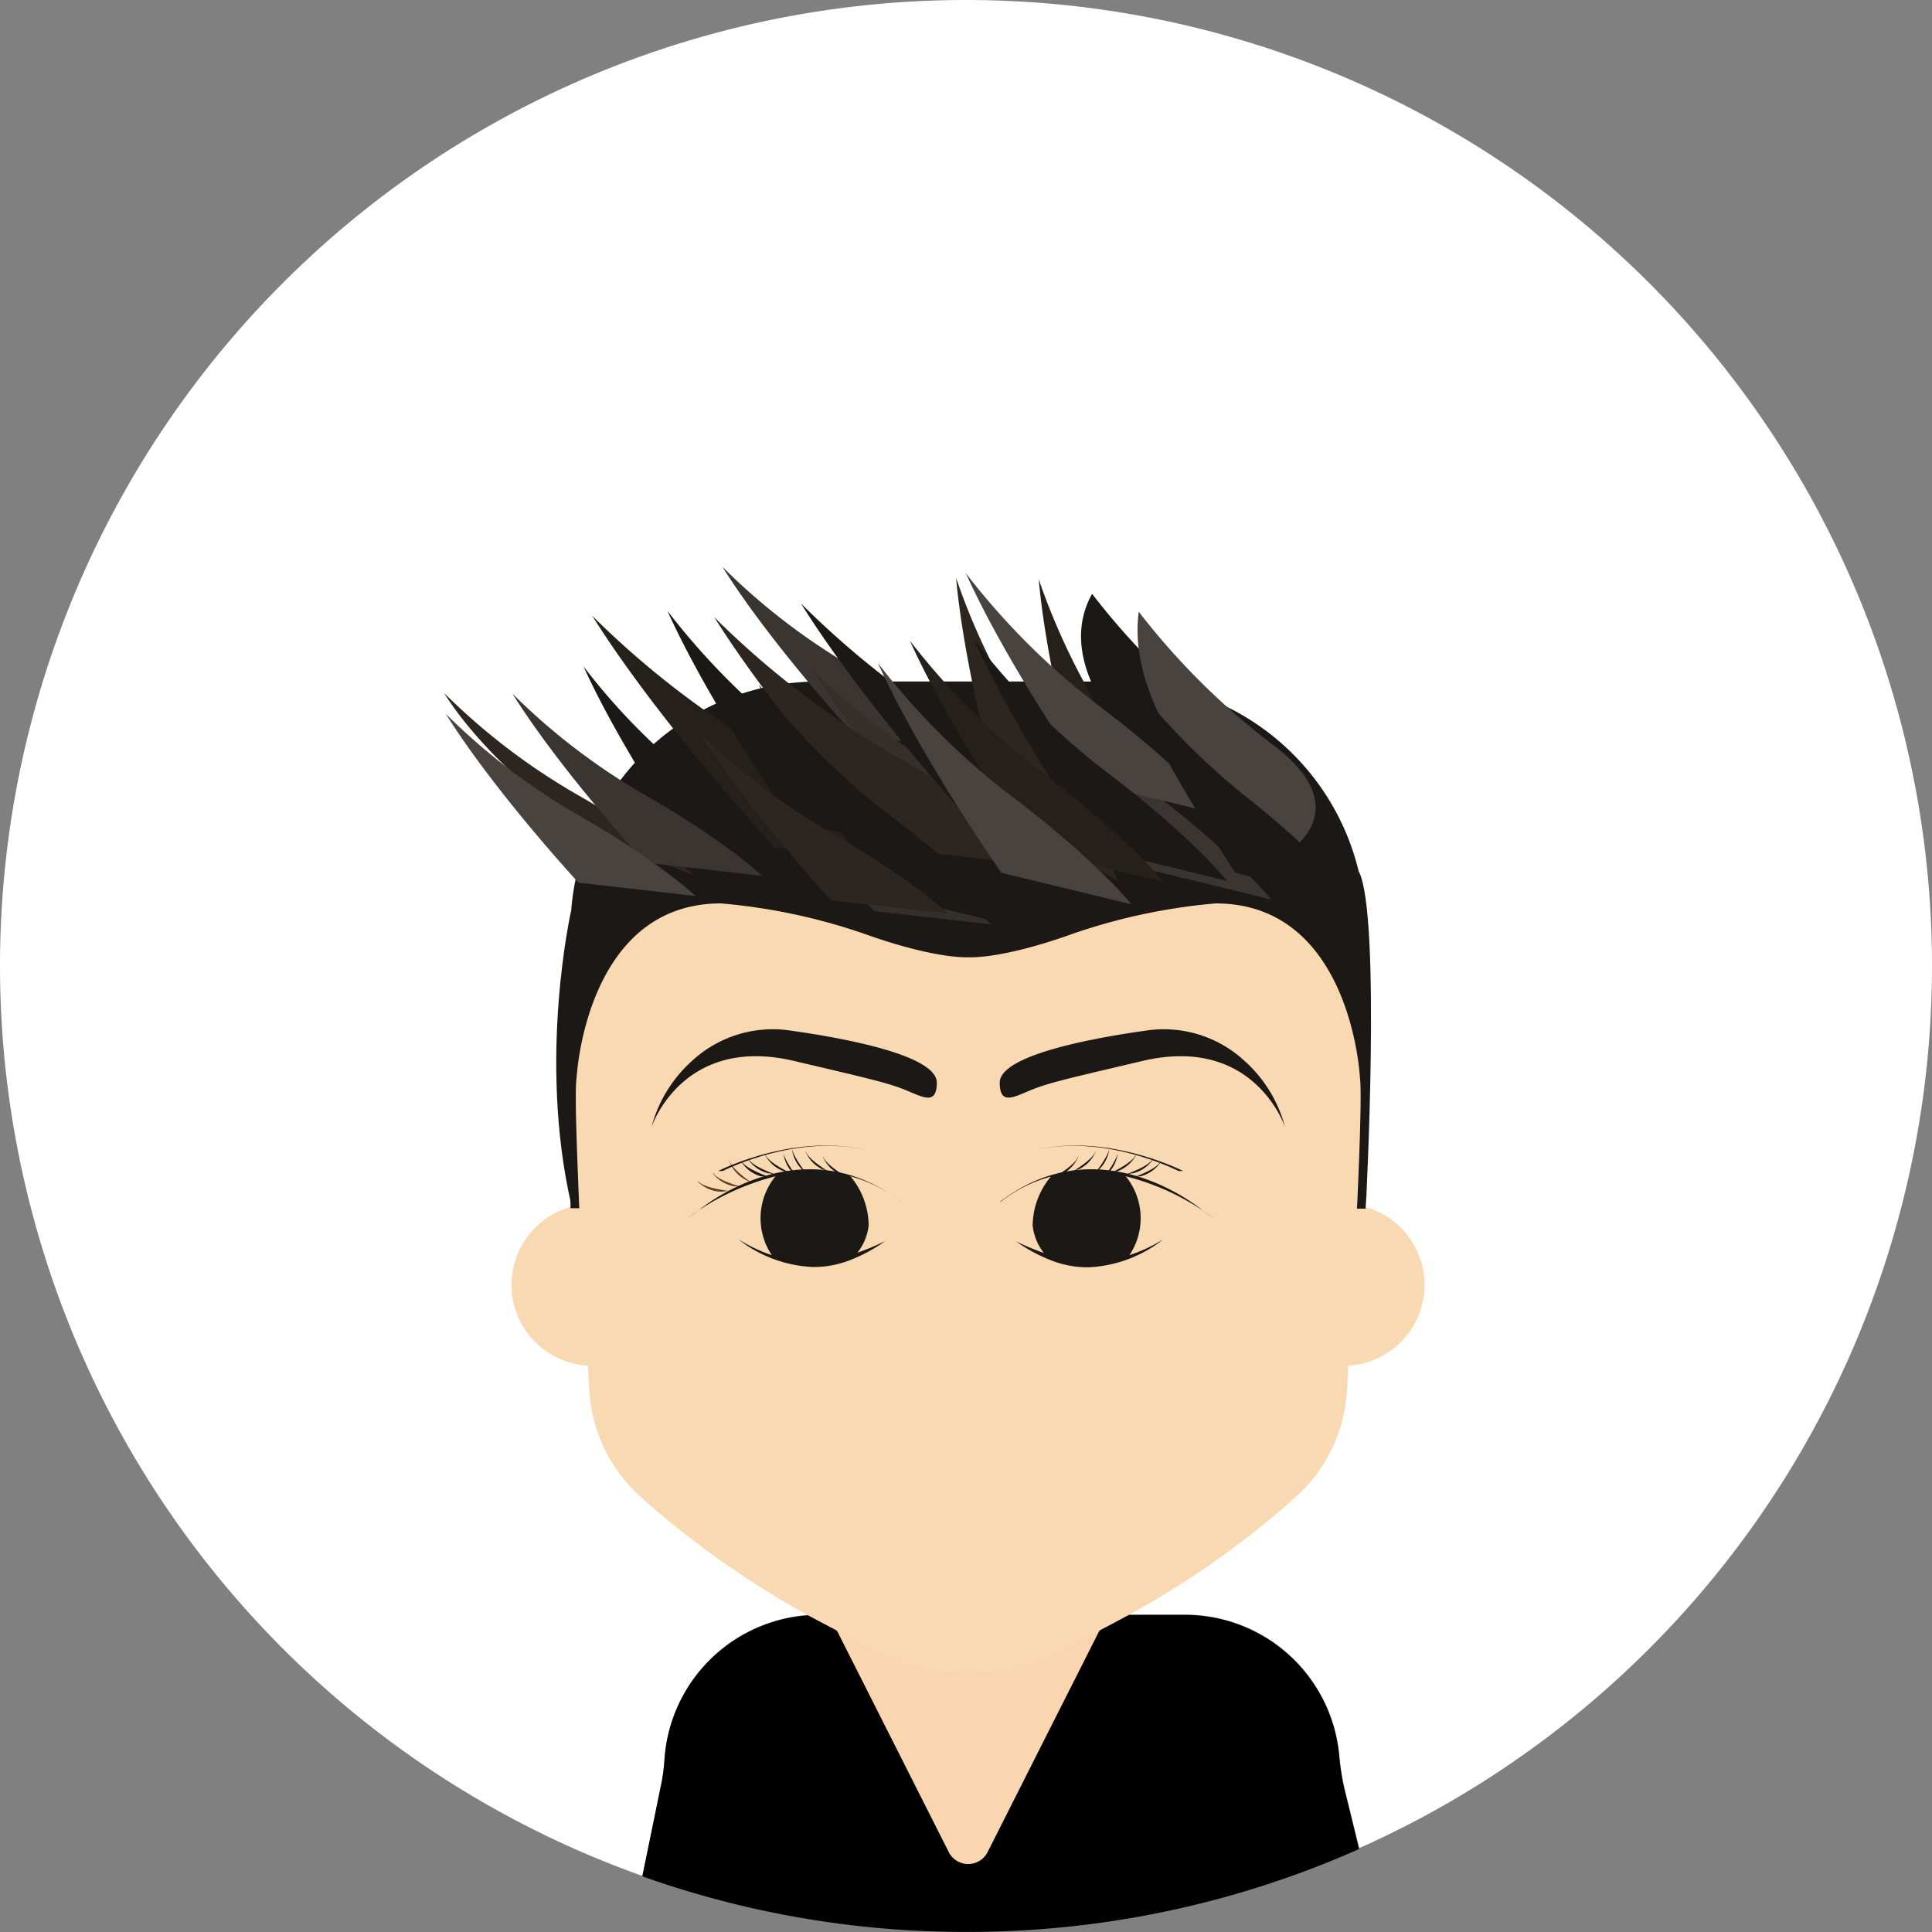 <svg id="Layer_1" data-name="Layer 1" xmlns="http://www.w3.org/2000/svg" viewBox="0 0 199.57 199.57"><rect x="0" y="0" width="199.57" height="199.57" fill="#808080" stroke="none"/><defs><style>.cls-1{fill:#fff;}.cls-2{fill:#603f26;}.cls-3{fill:#f9d6af;}.cls-4{fill:#f9d9b2;}.cls-5{fill:#1c1815;}.cls-6{fill:#2d251f;}.cls-7{fill:#3a3531;}.cls-8{fill:#49433f;}.cls-9{fill:#352f2a;}.cls-10{fill:#26201b;}</style></defs><title>MARCIA-VETOR</title><path class="cls-1" d="M100.22,0h0A99.78,99.78,0,0,0,.43,99.78h0a99.82,99.82,0,0,0,66.36,94l1.93-9.41a17.92,17.92,0,0,0,.35-2.54,16,16,0,0,1,16-15.05h37.76a16,16,0,0,1,15.94,14.47,24.79,24.79,0,0,0,.56,3.54l1.5,6.12A99.8,99.8,0,0,0,200,99.79h0A99.78,99.78,0,0,0,100.22,0Z" transform="translate(-0.43)"/><path d="M138.76,181.29a16,16,0,0,0-15.94-14.47H85.06a16,16,0,0,0-16,15.05,17.92,17.92,0,0,1-.35,2.54l-1.93,9.41a99.6,99.6,0,0,0,33.43,5.74h0A99.43,99.43,0,0,0,140.82,191l-1.5-6.12A24.79,24.79,0,0,1,138.76,181.29Z" transform="translate(-0.43)"/><path class="cls-2" d="M120.86,122.54l0.12,0a3.57,3.57,0,0,0,2.17-1.28l0-.1c-0.42.78-2.94,1.45-3,1.46Z" transform="translate(-0.43)"/><path class="cls-2" d="M119.79,121.88l0.1-.06a3.57,3.57,0,0,0,1.62-1.93v-0.1c-0.13.88-2.29,2.35-2.3,2.35Z" transform="translate(-0.43)"/><path class="cls-2" d="M122.25,123.1h0.12a3.57,3.57,0,0,0,2.33-1l0-.09c-0.53.71-3.11,1-3.13,1Z" transform="translate(-0.43)"/><path d="M90.33,168.52" transform="translate(-0.43)"/><path class="cls-3" d="M102.44,191.33a2.25,2.25,0,0,1-4,0l-5.92-11.73-7.93-15.7h31.7l-7.93,15.7Z" transform="translate(-0.43)"/><path class="cls-4" d="M147.58,132.71a8.36,8.36,0,0,0-7-8.23c0.32-6.81.51-12.66,0.32-14,0,0-.94-17.92-14.9-17.92A61.18,61.18,0,0,0,111.2,95.7c-7.46,2.67-10.76,2.42-10.76,2.42s-3.3.26-10.76-2.42a61.18,61.18,0,0,0-14.81-3.14c-14,0-14.9,17.92-14.9,17.92-0.19,1.34,0,7.19.31,14a8.35,8.35,0,0,0,.88,16.58l0.15,2.61a16,16,0,0,0,5.35,11A93.21,93.21,0,0,0,84,166.91c2.82,1.51,5.18,2.74,7.15,3.74a20.46,20.46,0,0,0,18.56,0c2-1,4.33-2.23,7.15-3.74a93.21,93.21,0,0,0,17.35-12.22,16,16,0,0,0,5.35-11l0.15-2.62A8.36,8.36,0,0,0,147.58,132.71Z" transform="translate(-0.43)"/><path class="cls-2" d="M76.39,122.54l-0.12,0a3.57,3.57,0,0,1-2.17-1.28l0-.1c0.42,0.78,2.94,1.45,3,1.46Z" transform="translate(-0.43)"/><path class="cls-2" d="M77.46,121.88l-0.1-.06a3.57,3.57,0,0,1-1.62-1.93v-0.1c0.13,0.88,2.29,2.35,2.3,2.35Z" transform="translate(-0.43)"/><path class="cls-2" d="M75,123.1H74.88a3.57,3.57,0,0,1-2.33-1l0-.09c0.53,0.71,3.11,1,3.13,1Z" transform="translate(-0.43)"/><path class="cls-5" d="M67.73,116.42s3.16-9.57,14.76-6.82c6.43,1.52,9.26,2.15,11,2.81,2.05,0.77,3.64,1.93,3.71-.45q0-.06,0-0.12c0-2.86-9.68-4.63-15.3-5.41a12.28,12.28,0,0,0-10,3.17A13.93,13.93,0,0,0,67.73,116.42Z" transform="translate(-0.43)"/><path class="cls-5" d="M133.17,116.42s-3.16-9.57-14.76-6.82c-6.43,1.52-9.26,2.15-11,2.81-2.05.77-3.64,1.93-3.71-.45q0-.06,0-0.12c0-2.86,9.68-4.63,15.3-5.41a12.28,12.28,0,0,1,10,3.17A13.93,13.93,0,0,1,133.17,116.42Z" transform="translate(-0.43)"/><path class="cls-5" d="M93.56,124.18c-10.4-8.06-20.83.74-20.95,0.84l-1.24.88a25.57,25.57,0,0,1,9.16-4.39,6.86,6.86,0,0,0-.38,8.14A16.21,16.21,0,0,1,76.68,128h0a13.41,13.41,0,0,0,7.76,2.88,10.32,10.32,0,0,0,3.71-.68h0a16.29,16.29,0,0,0,3.72-2h0A26.39,26.39,0,0,1,89,129.4a5.57,5.57,0,0,0,1.16-2.83,8,8,0,0,0-1.88-5.06,14.41,14.41,0,0,1,5.15,2.58Z" transform="translate(-0.43)"/><path class="cls-5" d="M91.32,119.21h0c-7.91-2.72-16.63,1.71-16.71,1.75h0.48C75.17,120.92,83.62,116.56,91.32,119.21Z" transform="translate(-0.43)"/><path class="cls-5" d="M79.15,121.51l-0.12,0A3.57,3.57,0,0,1,77,120l0-.1c0.36,0.81,2.83,1.65,2.84,1.66Z" transform="translate(-0.43)"/><path class="cls-5" d="M79.92,121.2l-0.12,0a3.57,3.57,0,0,1-2.08-1.43l0-.1c0.36,0.81,2.83,1.65,2.84,1.66Z" transform="translate(-0.43)"/><path class="cls-5" d="M87.34,121.34l-0.11,0a3.57,3.57,0,0,1-1.77-1.8v-0.1c0.2,0.86,2.46,2.16,2.47,2.17Z" transform="translate(-0.43)"/><path class="cls-5" d="M85.54,120.81l-0.11,0a3.57,3.57,0,0,1-1.77-1.8v-0.1c0.2,0.86,2.46,2.16,2.47,2.17Z" transform="translate(-0.43)"/><path class="cls-5" d="M83.3,120.82l-0.08-.08a3.57,3.57,0,0,1-1-2.31l0-.09c-0.12.88,1.53,2.89,1.54,2.91Z" transform="translate(-0.43)"/><path class="cls-5" d="M82.42,121.26l-0.08-.08a3.57,3.57,0,0,1-1-2.31l0-.09c-0.12.88,1.53,2.89,1.54,2.91Z" transform="translate(-0.43)"/><path class="cls-5" d="M81.54,121l-0.11,0a3.57,3.57,0,0,1-1.93-1.63v-0.1c0.28,0.84,2.65,1.93,2.66,1.93Z" transform="translate(-0.43)"/><path class="cls-5" d="M103.69,124.18c10.4-8.06,20.83.74,20.95,0.84l1.24,0.88a25.57,25.57,0,0,0-9.16-4.39,6.86,6.86,0,0,1,.38,8.14,16.21,16.21,0,0,0,3.48-1.62h0a13.41,13.41,0,0,1-7.76,2.88,10.32,10.32,0,0,1-3.71-.68h0a16.29,16.29,0,0,1-3.72-2h0a26.39,26.39,0,0,0,2.87,1.2,5.57,5.57,0,0,1-1.16-2.83,8,8,0,0,1,1.88-5.06,14.41,14.41,0,0,0-5.15,2.58Z" transform="translate(-0.43)"/><path class="cls-5" d="M105.93,119.21h0c7.91-2.72,16.63,1.71,16.71,1.75h-0.48C122.08,120.92,113.63,116.56,105.93,119.21Z" transform="translate(-0.43)"/><path class="cls-5" d="M118.1,121.51l0.12,0a3.57,3.57,0,0,0,2.08-1.43l0-.1c-0.36.81-2.83,1.65-2.84,1.66Z" transform="translate(-0.43)"/><path class="cls-5" d="M117.33,121.2l0.12,0a3.57,3.57,0,0,0,2.08-1.43l0-.1c-0.36.81-2.83,1.65-2.84,1.66Z" transform="translate(-0.43)"/><path class="cls-5" d="M109.91,121.34l0.11,0a3.57,3.57,0,0,0,1.77-1.8v-0.1c-0.2.86-2.46,2.16-2.47,2.17Z" transform="translate(-0.43)"/><path class="cls-5" d="M111.71,120.81l0.11,0a3.57,3.57,0,0,0,1.77-1.8v-0.1c-0.2.86-2.46,2.16-2.47,2.17Z" transform="translate(-0.43)"/><path class="cls-5" d="M113.95,120.82l0.08-.08a3.57,3.57,0,0,0,1-2.31l0-.09c0.12,0.88-1.53,2.89-1.54,2.91Z" transform="translate(-0.43)"/><path class="cls-5" d="M114.83,121.26l0.08-.08a3.57,3.57,0,0,0,1-2.31l0-.09c0.12,0.88-1.53,2.89-1.54,2.91Z" transform="translate(-0.43)"/><path class="cls-5" d="M115.71,121l0.11,0a3.57,3.57,0,0,0,1.93-1.63v-0.1c-0.28.84-2.65,1.93-2.66,1.93Z" transform="translate(-0.43)"/><path class="cls-5" d="M60,111.24s0.94-17.92,14.9-17.92a61.18,61.18,0,0,1,14.81,3.14c7.46,2.67,10.76,2.42,10.76,2.42s3.3,0.26,10.76-2.42A61.18,61.18,0,0,1,126,93.32c14,0,14.9,17.92,14.9,17.92,0.19,1.31,0,7-.3,13.61h0.89V96a25.6,25.6,0,0,0-25.6-25.6H85A25.6,25.6,0,0,0,59.36,96v28.81h0.91C60,118.22,59.78,112.55,60,111.24Z" transform="translate(-0.43)"/><path class="cls-5" d="M71.93,88S64.7,77.66,60.7,68.83a66.54,66.54,0,0,0,12.24,12.3C80.57,87,83.7,91,83.7,91" transform="translate(-0.43)"/><path class="cls-6" d="M61.6,86.43S51.46,79.79,46.3,71.58A66.54,66.54,0,0,0,60.1,82.11c8.35,4.79,12,8.29,12,8.29" transform="translate(-0.43)"/><path class="cls-7" d="M67.08,89.1s-8.56-9.24-13.72-17.45a66.54,66.54,0,0,0,13.8,10.53c8.35,4.79,12,8.29,12,8.29" transform="translate(-0.43)"/><path class="cls-8" d="M60.19,91.18s-8.56-9.24-13.72-17.45a66.54,66.54,0,0,0,13.8,10.53c8.35,4.79,12,8.29,12,8.29" transform="translate(-0.43)"/><path class="cls-7" d="M88.77,76s-8.56-9.24-13.72-17.45A66.54,66.54,0,0,0,88.85,69.1c8.35,4.79,12,8.29,12,8.29" transform="translate(-0.43)"/><path class="cls-9" d="M98,86.54S89.4,77.3,84.24,69.09A66.54,66.54,0,0,0,98,79.62c8.35,4.79,12,8.29,12,8.29" transform="translate(-0.43)"/><path class="cls-9" d="M90.75,94.12S82.19,84.88,77,76.67A66.54,66.54,0,0,0,90.83,87.2c8.35,4.79,12,8.29,12,8.29" transform="translate(-0.43)"/><path class="cls-10" d="M80.44,87.56S68.68,74.88,61.6,63.6A91.38,91.38,0,0,0,80.55,78.06C92,84.64,97,89.45,97,89.45" transform="translate(-0.43)"/><path class="cls-6" d="M93,87.71S81.29,75,74.2,63.74A91.38,91.38,0,0,0,93.15,78.21c11.47,6.58,16.46,11.38,16.46,11.38" transform="translate(-0.43)"/><path class="cls-5" d="M102,86.33s-11.76-12.69-18.84-24A91.38,91.38,0,0,0,102.1,76.83c11.47,6.58,16.46,11.38,16.46,11.38" transform="translate(-0.43)"/><path class="cls-6" d="M104.19,84s-4-13.47-5-24.3a70.28,70.28,0,0,0,8.7,17.23c6.09,8.79,8,14.08,8,14.08" transform="translate(-0.43)"/><path class="cls-10" d="M112.72,84.12s-4-13.47-5-24.3A70.28,70.28,0,0,0,116.42,77c6.09,8.79,8,14.08,8,14.08" transform="translate(-0.43)"/><path class="cls-7" d="M118.31,89.64S110.08,78,105.55,68a74.16,74.16,0,0,0,13.94,13.85c8.69,6.59,12.25,11.06,12.25,11.06" transform="translate(-0.43)"/><path class="cls-5" d="M126,83c-2.88-.11-18.15-12-12.76-21.66a74.16,74.16,0,0,0,13.94,13.85c8.69,6.59,2.22,13.07,2.22,13.07" transform="translate(-0.43)"/><path class="cls-5" d="M82.13,84.76S73.9,73.11,69.37,63.1A74.16,74.16,0,0,0,83.31,76.94C92,83.53,95.56,88,95.56,88" transform="translate(-0.43)"/><path class="cls-8" d="M130.82,84.85c-3.63.08-14.15-11.51-12.76-21.66A74.16,74.16,0,0,0,132,77c8.69,6.59,1.61,10.88,1.61,10.88" transform="translate(-0.43)"/><path class="cls-8" d="M112.95,80.86s-8.22-11.65-12.76-21.66a74.16,74.16,0,0,0,13.94,13.85c8.69,6.59,12.25,11.06,12.25,11.06" transform="translate(-0.43)"/><path class="cls-5" d="M91.57,92.36S83.35,80.71,78.81,70.69A74.16,74.16,0,0,0,92.76,84.54C101.44,91.13,105,95.6,105,95.6" transform="translate(-0.43)"/><path class="cls-5" d="M128.05,90.16s-7.73-11.58-12-21.55a71,71,0,0,0,13.16,13.74c8.21,6.52,11.57,11,11.57,11" transform="translate(-0.43)"/><path class="cls-6" d="M86.29,93s-8.56-9.24-13.72-17.45a66.54,66.54,0,0,0,13.8,10.53c8.35,4.79,12,8.29,12,8.29" transform="translate(-0.43)"/><path class="cls-5" d="M59.44,94s-3.49,15.28,0,30.43" transform="translate(-0.43)"/><path class="cls-5" d="M141.51,124.85s1.61-30.32-.72-34.84" transform="translate(-0.43)"/><path class="cls-5" d="M113.74,87.71S105.52,76.06,101,66A74.16,74.16,0,0,0,114.93,79.9C123.62,86.49,127.18,91,127.18,91" transform="translate(-0.43)"/><path class="cls-10" d="M107.17,87.83S98.95,76.18,94.41,66.17A74.16,74.16,0,0,0,108.36,80C117,86.6,120.6,91.07,120.6,91.07" transform="translate(-0.43)"/><path class="cls-8" d="M103.88,90.16S95.66,78.51,91.12,68.5a74.16,74.16,0,0,0,13.94,13.85c8.69,6.59,12.25,11.06,12.25,11.06" transform="translate(-0.43)"/></svg>